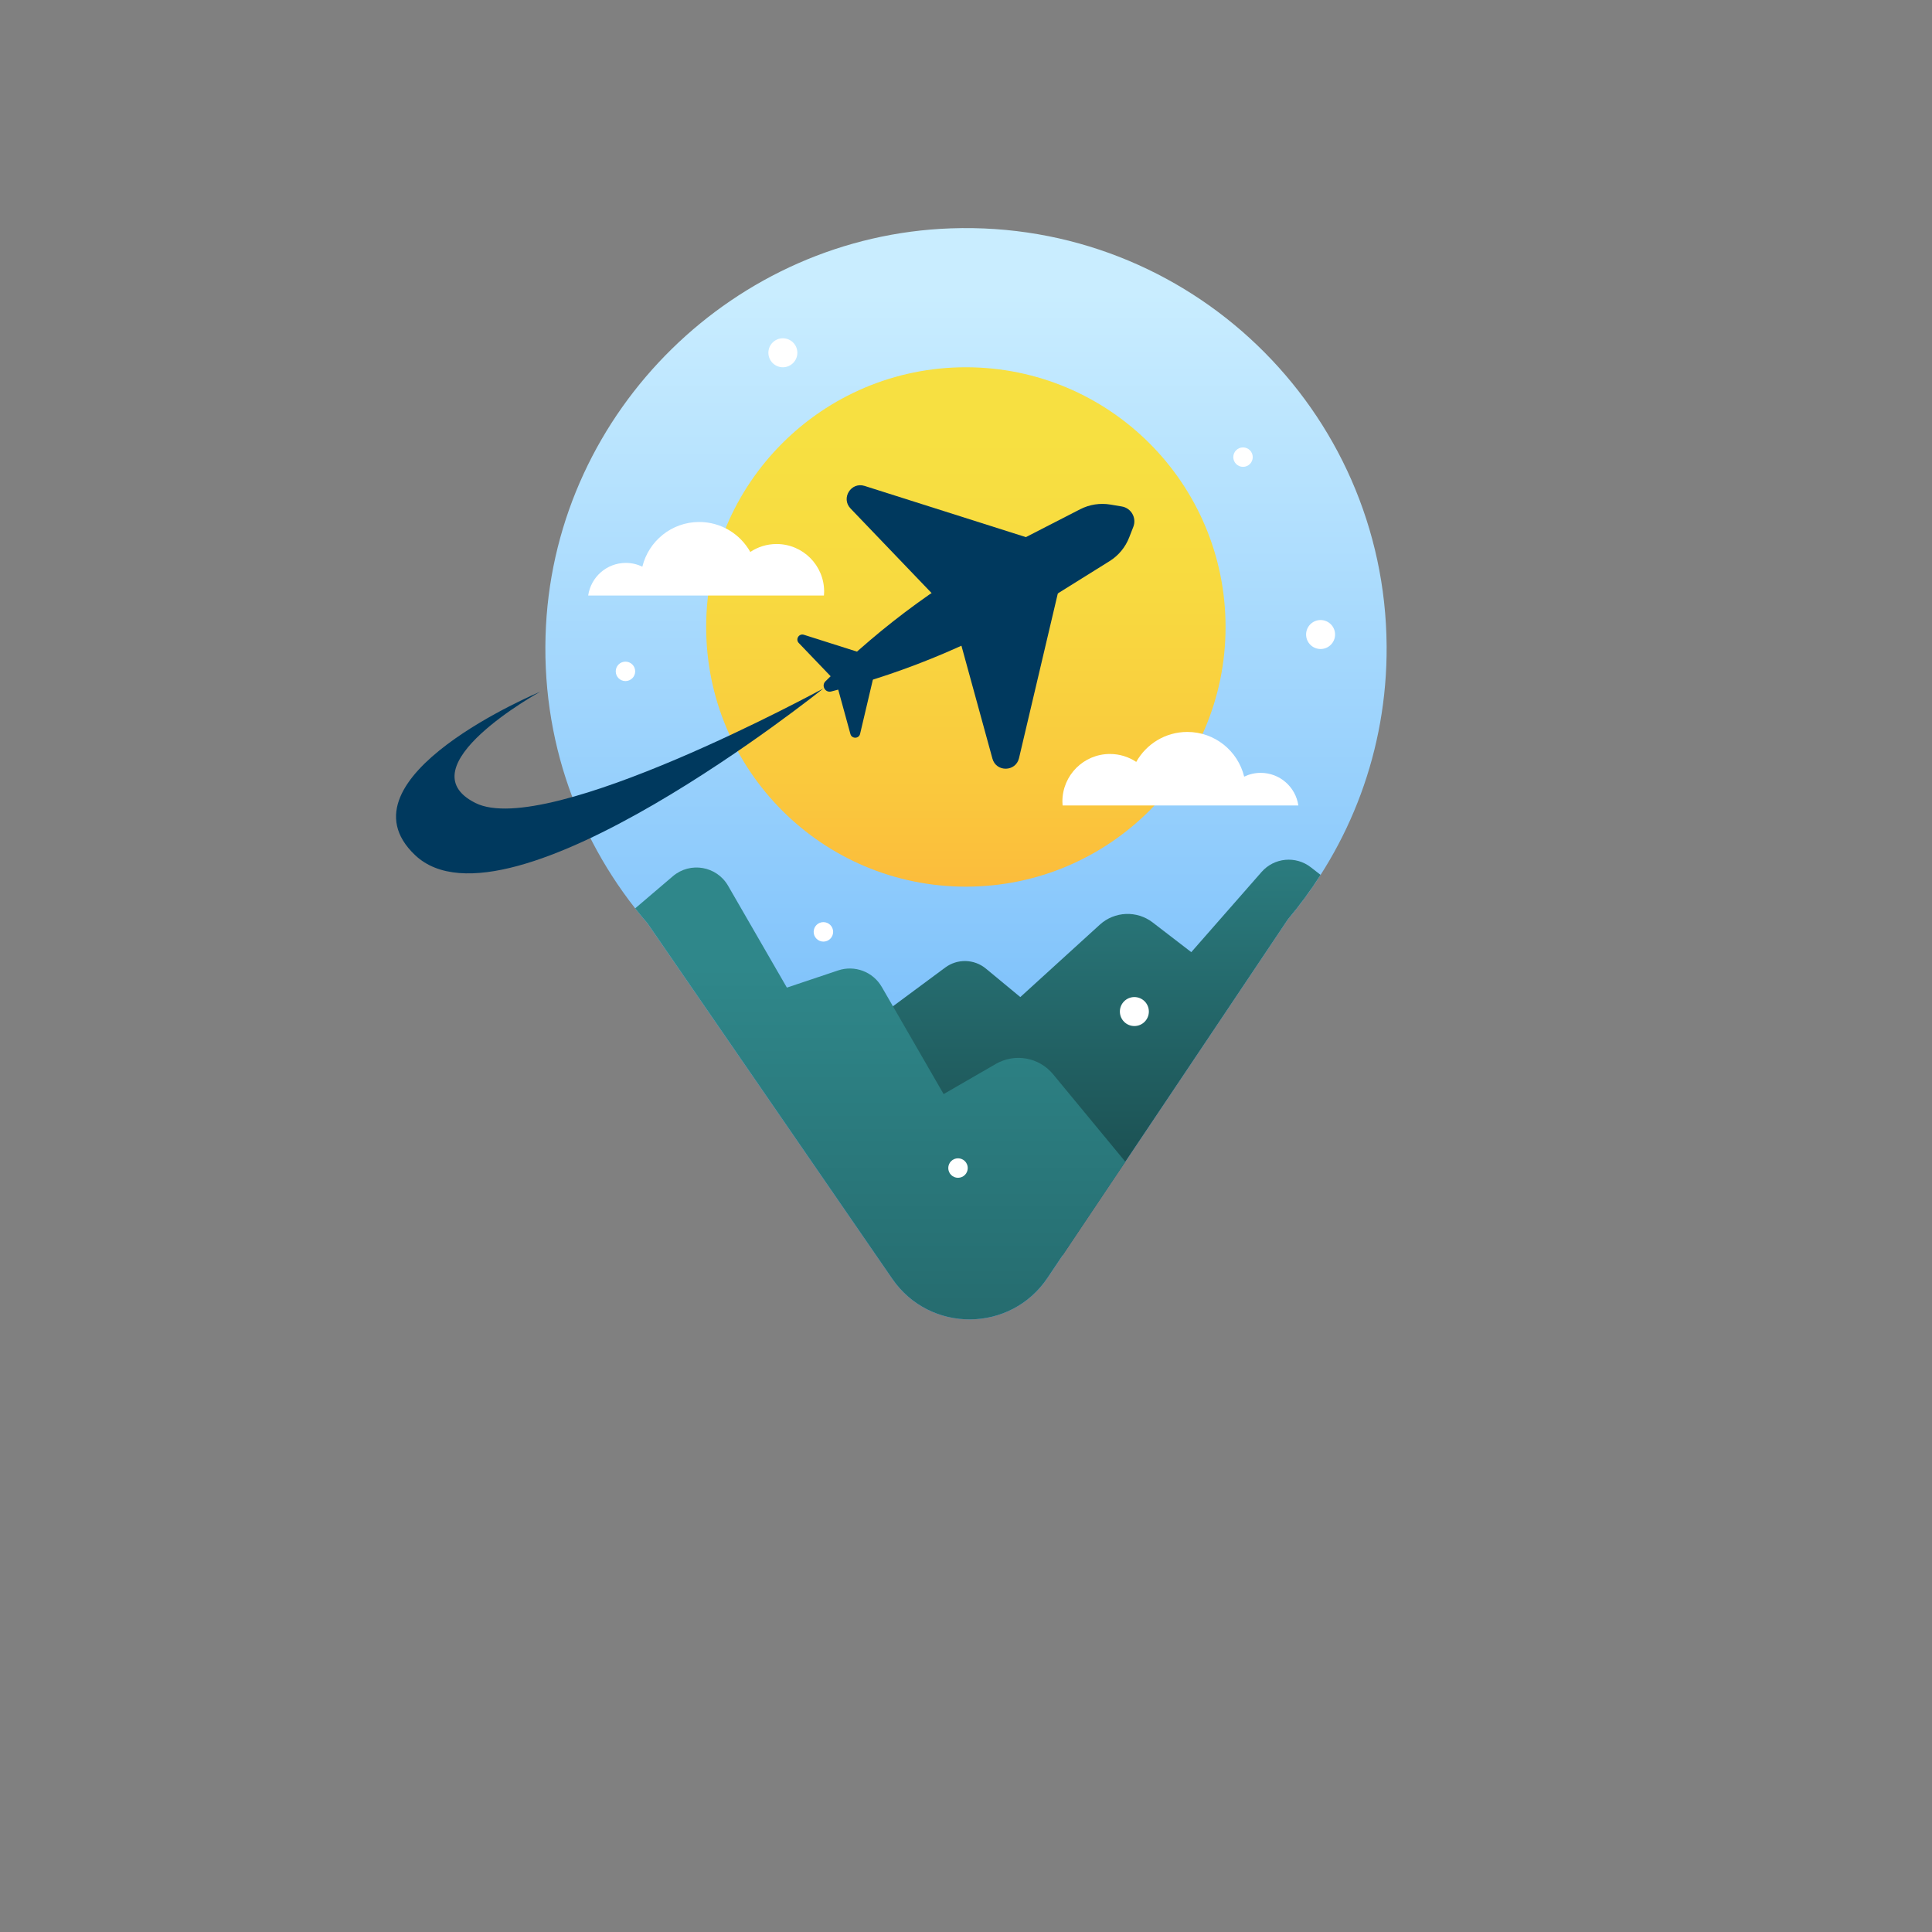 <?xml version="1.0" encoding="utf-8"?>
<!-- Generator: Adobe Illustrator 27.5.0, SVG Export Plug-In . SVG Version: 6.00 Build 0)  -->
<svg version="1.1" xmlns="http://www.w3.org/2000/svg" xmlns:xlink="http://www.w3.org/1999/xlink" x="0px" y="0px"
	 viewBox="0 0 500 500" style="enable-background:new 0 0 500 500;" xml:space="preserve">
<rect x="0" y="0" width="500" height="500" fill="#808080" stroke="none"/>
<g id="OBJECTS">
	<g>
		<linearGradient id="SVGID_1_" gradientUnits="userSpaceOnUse" x1="250" y1="359.049" x2="250" y2="73.649">
			<stop  offset="0" style="stop-color:#59ACF9"/>
			<stop  offset="0.992" style="stop-color:#C9EDFF"/>
		</linearGradient>
		<path style="fill:url(#SVGID_1_);" d="M358.858,167.215c-0.378-61.2-51.187-110.292-112.78-108.117
			c-55.888,1.973-101.827,47.02-104.781,102.865c-1.561,29.505,8.64,56.561,26.282,76.999l0,0l63.336,91.982
			c9.727,14.126,30.634,13.997,40.185-0.248l62.194-92.757l0,0C349.377,218.833,359.024,194.145,358.858,167.215z"/>
		
			<linearGradient id="SVGID_00000128484263442149354870000010085506033201281926_" gradientUnits="userSpaceOnUse" x1="249.965" y1="277.299" x2="249.965" y2="112.842">
			<stop  offset="0" style="stop-color:#FFA538"/>
			<stop  offset="0.072" style="stop-color:#FEAB39"/>
			<stop  offset="0.443" style="stop-color:#FAC83D"/>
			<stop  offset="0.765" style="stop-color:#F8DA40"/>
			<stop  offset="1" style="stop-color:#F7E041"/>
		</linearGradient>
		<circle style="fill:url(#SVGID_00000128484263442149354870000010085506033201281926_);" cx="249.965" cy="162.257" r="67.21"/>
		<g>
			<path style="fill:#00395E;" d="M292.223,139.115l1.082-2.774c0.899-2.305-0.547-4.853-2.986-5.264l-2.936-0.494
				c-2.676-0.451-5.425-0.025-7.839,1.215l-15.883,8.153c-18.453,9.473-35.331,21.741-50.036,36.371l0,0
				c-1.132,1.126-0.054,3.027,1.494,2.633l0,0c20.102-5.115,39.293-13.307,56.892-24.285l15.147-9.449
				C289.461,143.785,291.237,141.643,292.223,139.115z"/>
			<g>
				<path style="fill:#00395E;" d="M270.416,140.57l-46.656-14.814c-3.507-1.114-6.185,3.186-3.639,5.843l23.282,24.295
					L270.416,140.57z"/>
				<path style="fill:#00395E;" d="M274.945,148.555l-11.224,47.647c-0.844,3.582-5.908,3.674-6.882,0.126l-8.907-32.449
					L274.945,148.555z"/>
			</g>
			<g>
				<path style="fill:#00395E;" d="M225.03,169.672l-16.983-5.392c-1.277-0.405-2.251,1.16-1.325,2.127l8.475,8.843L225.03,169.672z
					"/>
				<path style="fill:#00395E;" d="M226.678,172.578l-4.086,17.344c-0.307,1.304-2.151,1.337-2.505,0.046l-3.242-11.811
					L226.678,172.578z"/>
			</g>
		</g>
		
			<linearGradient id="SVGID_00000036939616522715874800000015463019563823767182_" gradientUnits="userSpaceOnUse" x1="282.472" y1="310.299" x2="282.472" y2="202.205">
			<stop  offset="0" style="stop-color:#1A4C4E"/>
			<stop  offset="1" style="stop-color:#2F878A"/>
		</linearGradient>
		<path style="fill:url(#SVGID_00000036939616522715874800000015463019563823767182_);" d="M238.553,309.04l36.45,15.834
			l58.291-86.936c3.067-3.643,5.898-7.49,8.473-11.516l-2.516-1.963c-3.9-3.042-9.496-2.513-12.757,1.206l-18.191,20.749
			l-9.981-7.677c-4.098-3.152-9.866-2.913-13.689,0.567l-20.579,18.735l-8.899-7.362c-3.027-2.504-7.371-2.62-10.527-0.281
			l-21.449,15.893L238.553,309.04z"/>
		
			<linearGradient id="SVGID_00000132770895577218324580000006677399516498824593_" gradientUnits="userSpaceOnUse" x1="227.812" y1="364.299" x2="227.812" y2="250.178">
			<stop  offset="0" style="stop-color:#236568"/>
			<stop  offset="1" style="stop-color:#2F878A"/>
		</linearGradient>
		<path style="fill:url(#SVGID_00000132770895577218324580000006677399516498824593_);" d="M257.729,275.341l-13.518,7.805
			l-16.008-27.726c-2.269-3.93-6.992-5.718-11.295-4.275l-13.264,4.448l-15.221-26.364c-2.947-5.105-9.804-6.286-14.289-2.46
			l-9.749,8.315c1.036,1.317,2.1,2.61,3.194,3.878l63.336,91.982c9.727,14.126,30.634,13.997,40.185-0.248l20.14-30.037
			l-18.704-22.647C268.913,273.626,262.654,272.497,257.729,275.341z"/>
		<path style="fill:#FFFFFF;" d="M213.236,154.115c0.027-0.336,0.051-0.673,0.051-1.016c0-6.798-5.51-12.308-12.308-12.308
			c-2.516,0-4.853,0.758-6.803,2.054c-2.596-4.626-7.54-7.756-13.222-7.756c-7.133,0-13.1,4.934-14.714,11.57
			c-1.293-0.623-2.737-0.982-4.268-0.982c-4.962,0-9.057,3.668-9.75,8.438H213.236z"/>
		<path style="fill:#FFFFFF;" d="M274.997,208.452c-0.027-0.336-0.051-0.673-0.051-1.017c0-6.797,5.51-12.308,12.308-12.308
			c2.516,0,4.853,0.758,6.803,2.054c2.596-4.626,7.54-7.756,13.221-7.756c7.133,0,13.1,4.934,14.714,11.57
			c1.293-0.623,2.737-0.982,4.268-0.982c4.962,0,9.057,3.668,9.75,8.438H274.997z"/>
		<circle style="fill:#FFFFFF;" cx="321.693" cy="118.305" r="2.516"/>
		<path style="fill:#FFFFFF;" d="M164.384,173.747c0-1.389-1.126-2.516-2.516-2.516c-1.389,0-2.516,1.126-2.516,2.516
			c0,1.389,1.126,2.516,2.516,2.516C163.258,176.262,164.384,175.136,164.384,173.747z"/>
		<path style="fill:#FFFFFF;" d="M215.616,241.165c0-1.392-1.128-2.52-2.52-2.52c-1.392,0-2.52,1.128-2.52,2.52
			s1.128,2.521,2.52,2.521C214.488,243.685,215.616,242.557,215.616,241.165z"/>
		<path style="fill:#FFFFFF;" d="M250.452,302.29c0-1.392-1.128-2.521-2.52-2.521c-1.392,0-2.52,1.129-2.52,2.521
			s1.128,2.521,2.52,2.521C249.324,304.81,250.452,303.682,250.452,302.29z"/>
		<circle style="fill:#FFFFFF;" cx="341.767" cy="164.214" r="3.75"/>
		<circle style="fill:#FFFFFF;" cx="202.606" cy="91.298" r="3.75"/>
		<circle style="fill:#FFFFFF;" cx="293.574" cy="261.79" r="3.75"/>
		<path style="fill:#00395E;" d="M213.096,178.164c0,0-71.443,38.967-90.055,29.647c-18.612-9.319,16.77-28.797,16.77-28.797
			s-53.523,22.315-32.373,42.308C131.28,243.861,213.096,178.164,213.096,178.164z"/>
	</g>
</g>
</svg>
